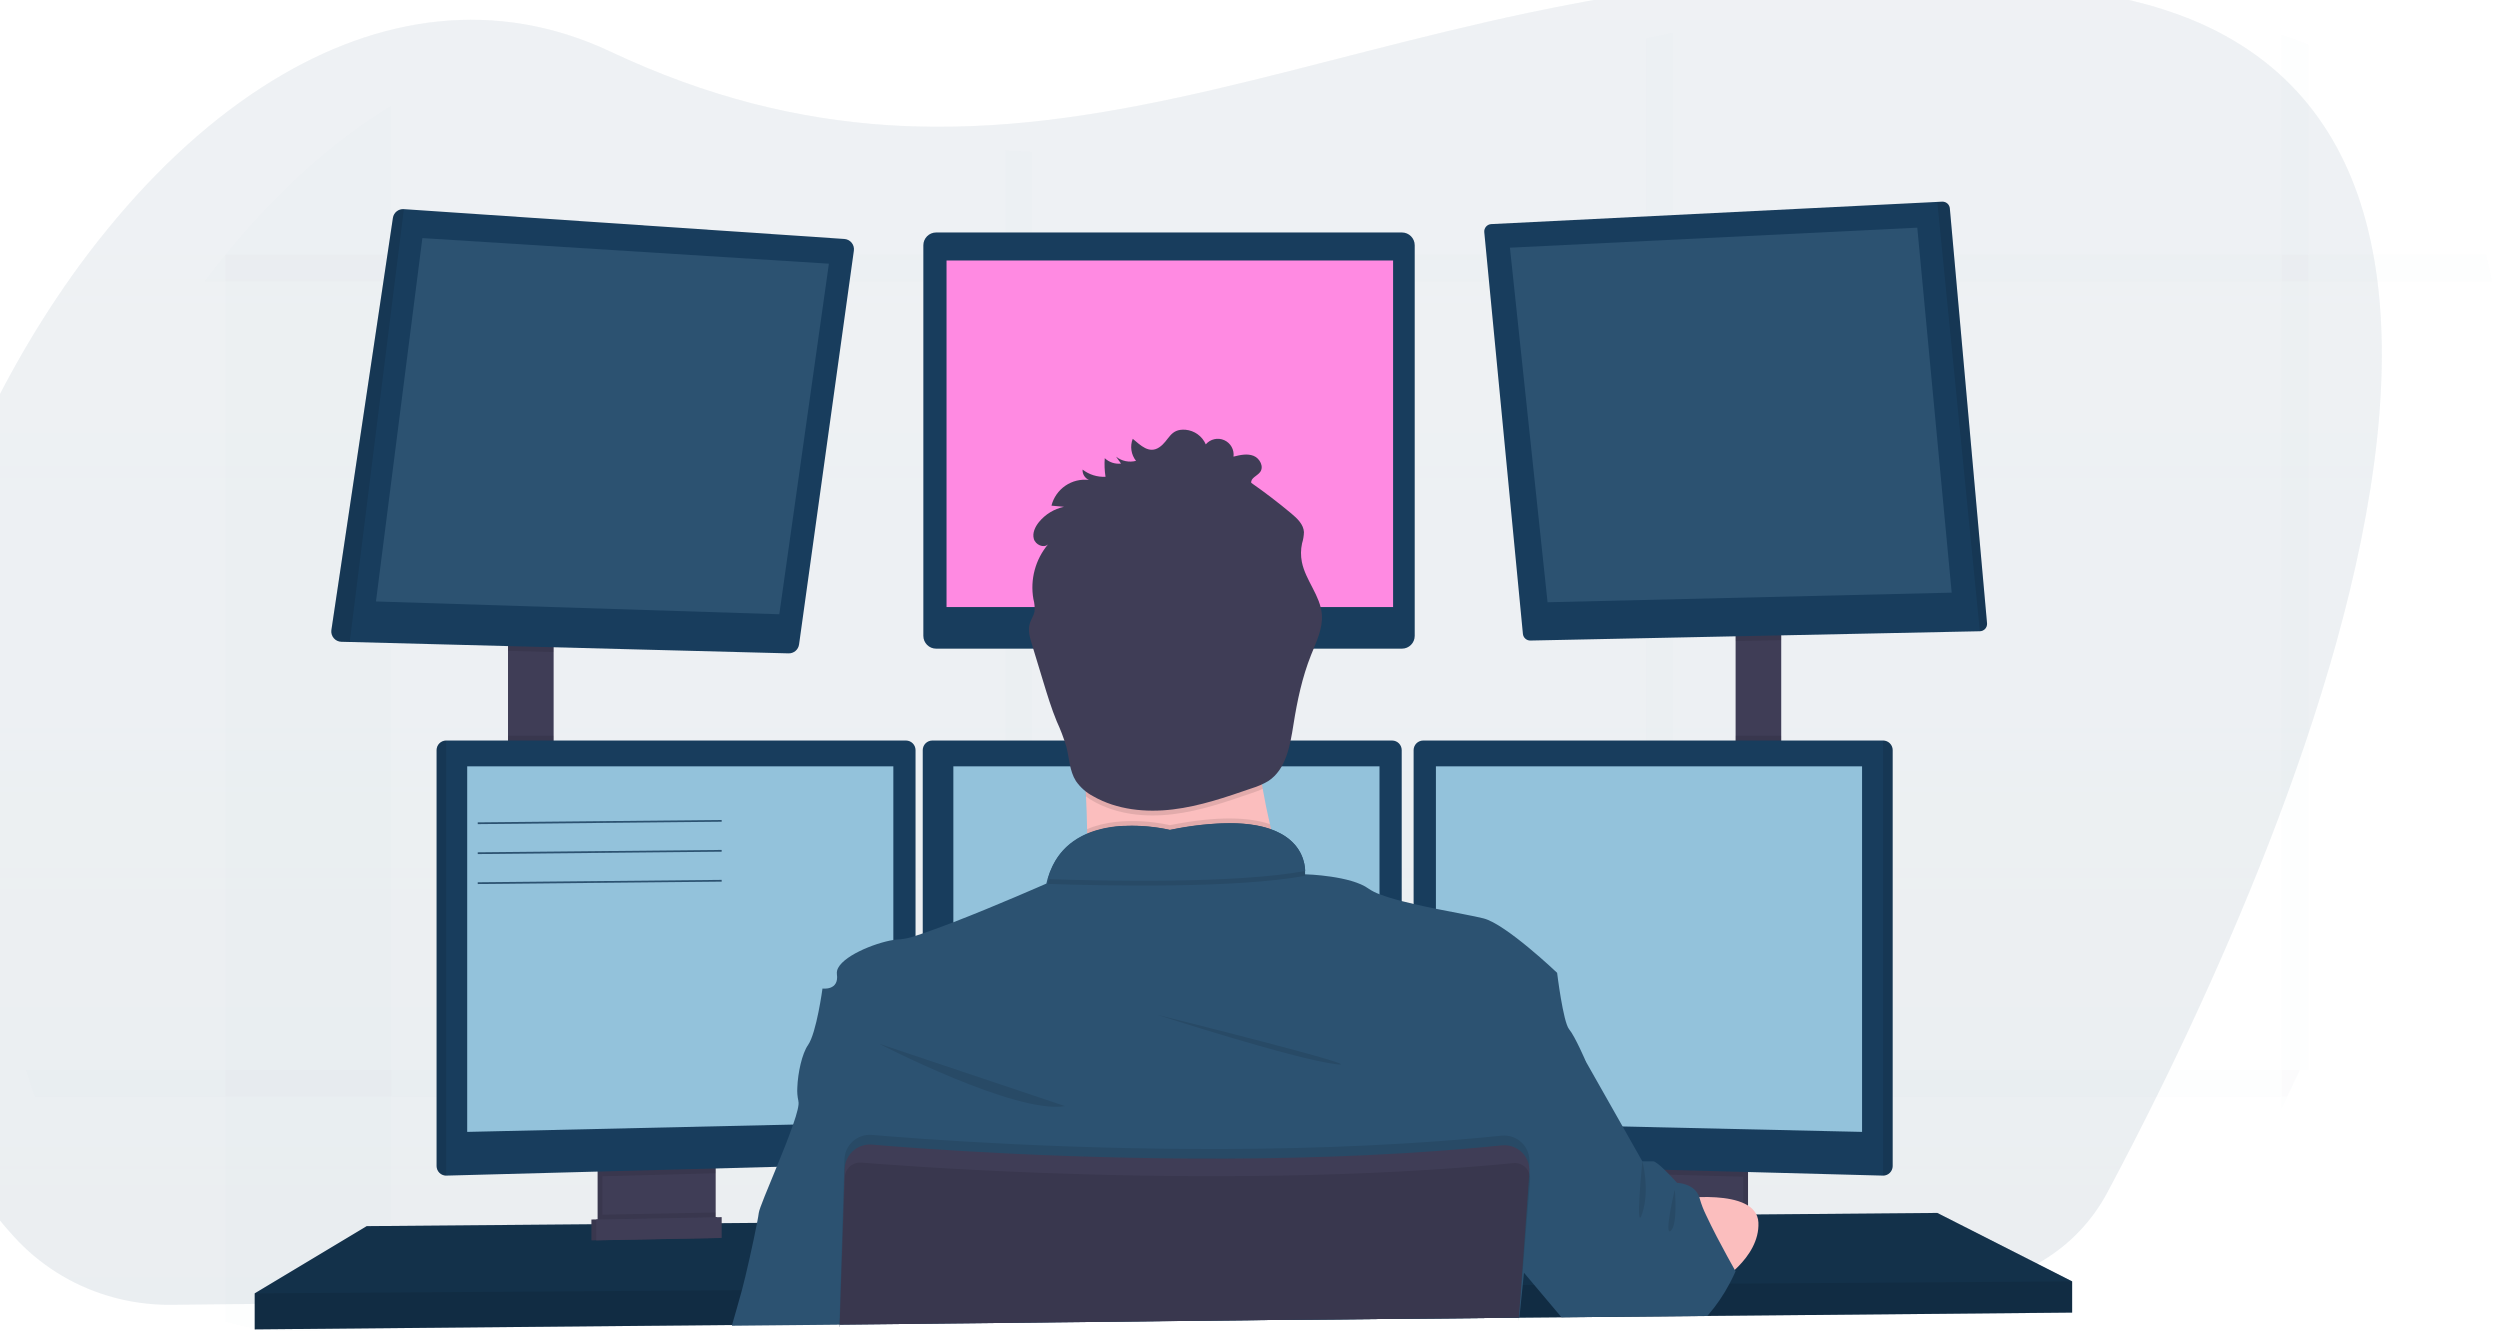 <svg width="2837" height="1510" viewBox="0 0 2837 1510" fill="none" xmlns="http://www.w3.org/2000/svg">
<g clip-path="url(#clip0)">
<g opacity="0.1">
<path d="M3047.28 -2583.06C3044.12 -2576.25 3040.96 -2569.53 3037.82 -2562.9C3032.92 -2552.6 3028.08 -2542.5 3023.3 -2532.6C3021.18 -2528.21 3019.05 -2523.91 3016.98 -2519.6C2993.55 -2471.73 2971.67 -2429.38 2953.09 -2394.56C2936.23 -2363.01 2911.2 -2336.57 2880.61 -2318.02C2850.03 -2299.47 2815.02 -2289.48 2779.25 -2289.11L2366.09 -2284.62H2361.73L2326.31 -2284.23L2296.01 -2283.91L2203.11 -2282.9H2199.35L2152.06 -2282.38H2150.61L1859.1 -2279.22L1598.89 -2276.5L1568.62 -2276.17L1380.63 -2274.12H1380.42L1258.5 -2272.82H1257.19L871.685 -2268.65L756.36 -2267.39C731.749 -2267.12 707.242 -2270.63 683.699 -2277.8C642.73 -2290.18 605.91 -2313.5 577.201 -2345.24C527.671 -2399.82 491.573 -2463.5 467.325 -2532.6C463.82 -2542.57 460.551 -2552.67 457.517 -2562.9C373.578 -2846.69 475.907 -3212.82 660.079 -3457.83C667.798 -3468.08 675.644 -3478.07 683.618 -3487.8L683.808 -3488.02C740.449 -3557.56 803.956 -3615.65 871.603 -3656.96C991.478 -3730.28 1124.29 -3750.94 1254.93 -3689.38C1365.46 -3637.29 1468.66 -3612.79 1568.7 -3606.14C1578.81 -3605.49 1588.92 -3605 1598.97 -3604.7C1828.45 -3597.48 2043.52 -3680.17 2296.07 -3733.55C2306.12 -3735.68 2316.2 -3737.78 2326.36 -3739.77C2506.53 -3775.62 2706.4 -3794.53 2944.07 -3754.78C2968.77 -3750.74 2993.13 -3744.92 3016.98 -3737.34C3027.46 -3733.96 3037.56 -3730.33 3047.28 -3726.44C3160.72 -3680.28 3222.59 -3595 3248.88 -3488.13C3251.37 -3478.21 3253.52 -3468.12 3255.34 -3457.86C3301.96 -3200.8 3165.43 -2836.17 3047.28 -2583.06Z" fill="#2C5271"/>
<path d="M3047.28 -2583.06C3044.12 -2576.25 3040.96 -2569.53 3037.82 -2562.9C3032.92 -2552.6 3028.08 -2542.5 3023.3 -2532.6C3021.18 -2528.21 3019.05 -2523.91 3016.98 -2519.6C2993.55 -2471.73 2971.67 -2429.38 2953.09 -2394.56C2936.23 -2363.01 2911.2 -2336.57 2880.61 -2318.02C2850.03 -2299.47 2815.02 -2289.48 2779.25 -2289.11L2366.09 -2284.62H2361.73L2326.31 -2284.23L2296.01 -2283.91L2203.11 -2282.9H2199.35L2152.06 -2282.38H2150.61L1859.1 -2279.22L1598.89 -2276.5L1568.62 -2276.17L1380.63 -2274.12H1380.42L1258.5 -2272.82H1257.19L871.685 -2268.65L756.36 -2267.39C731.749 -2267.12 707.242 -2270.63 683.699 -2277.8C642.73 -2290.18 605.91 -2313.5 577.201 -2345.24C527.671 -2399.82 491.573 -2463.5 467.325 -2532.6C463.82 -2542.57 460.551 -2552.67 457.517 -2562.9C373.578 -2846.69 475.907 -3212.82 660.079 -3457.83C667.798 -3468.08 675.644 -3478.07 683.618 -3487.8L683.808 -3488.02C740.449 -3557.56 803.956 -3615.65 871.603 -3656.96C991.478 -3730.28 1124.29 -3750.94 1254.93 -3689.38C1365.46 -3637.29 1468.66 -3612.79 1568.7 -3606.14C1578.81 -3605.49 1588.92 -3605 1598.97 -3604.7C1828.45 -3597.48 2043.52 -3680.17 2296.07 -3733.55C2306.12 -3735.68 2316.2 -3737.78 2326.36 -3739.77C2506.53 -3775.62 2706.4 -3794.53 2944.07 -3754.78C2968.77 -3750.74 2993.13 -3744.92 3016.98 -3737.34C3027.46 -3733.96 3037.56 -3730.33 3047.28 -3726.44C3160.72 -3680.28 3222.59 -3595 3248.88 -3488.13C3251.37 -3478.21 3253.52 -3468.12 3255.34 -3457.86C3301.96 -3200.8 3165.43 -2836.17 3047.28 -2583.06Z" fill="url(#paint0_linear)"/>
<path d="M2485.45 1165.05C2482.29 1171.86 2479.14 1178.59 2476 1185.22C2471.09 1195.52 2466.25 1205.62 2461.48 1215.52C2459.35 1219.9 2457.23 1224.21 2455.16 1228.51C2431.73 1276.39 2409.85 1318.73 2391.27 1353.55C2374.41 1385.11 2349.38 1411.54 2318.79 1430.1C2288.2 1448.65 2253.19 1458.63 2217.42 1459L1804.26 1463.5H1799.91L1764.49 1463.88L1734.19 1464.21L1641.29 1465.22H1637.53L1590.23 1465.73H1588.79L1297.28 1468.9L1037.07 1471.62L1006.8 1471.95L818.812 1473.99H818.594L696.676 1475.3H695.368L309.862 1479.47L194.537 1480.72C169.926 1481 145.419 1477.49 121.876 1470.31C80.906 1457.93 44.087 1434.62 15.378 1402.87C-34.152 1348.3 -70.251 1284.62 -94.498 1215.52C-98.003 1205.54 -101.273 1195.44 -104.306 1185.22C-188.245 901.429 -85.916 535.298 98.255 290.285C105.975 280.04 113.821 270.048 121.794 260.312L121.985 260.094C178.626 190.557 242.132 132.464 309.78 91.156C429.655 17.832 562.47 -2.822 693.107 58.731C803.637 110.83 906.838 135.325 1006.88 141.974C1016.99 142.628 1027.09 143.118 1037.15 143.418C1266.63 150.639 1481.69 67.941 1734.25 14.562C1744.3 12.437 1754.38 10.339 1764.54 8.35C1944.71 -27.508 2144.57 -46.419 2382.25 -6.664C2406.94 -2.629 2431.31 3.199 2455.16 10.775C2465.64 14.154 2475.74 17.787 2485.45 21.674C2598.9 67.832 2660.77 153.118 2687.06 259.985C2689.55 269.903 2691.7 279.994 2693.52 290.258C2740.13 547.315 2603.61 911.946 2485.45 1165.05Z" fill="#2C5271"/>
<path d="M2485.45 1165.05C2482.29 1171.86 2479.14 1178.59 2476 1185.22C2471.09 1195.52 2466.25 1205.62 2461.48 1215.52C2459.35 1219.9 2457.23 1224.21 2455.16 1228.51C2431.73 1276.39 2409.85 1318.73 2391.27 1353.55C2374.41 1385.11 2349.38 1411.54 2318.79 1430.1C2288.2 1448.65 2253.19 1458.63 2217.42 1459L1804.26 1463.5H1799.91L1764.49 1463.88L1734.19 1464.21L1641.29 1465.22H1637.53L1590.23 1465.73H1588.79L1297.28 1468.9L1037.07 1471.62L1006.8 1471.95L818.812 1473.99H818.594L696.676 1475.3H695.368L309.862 1479.47L194.537 1480.72C169.926 1481 145.419 1477.49 121.876 1470.31C80.906 1457.93 44.087 1434.62 15.378 1402.87C-34.152 1348.3 -70.251 1284.62 -94.498 1215.52C-98.003 1205.54 -101.273 1195.44 -104.306 1185.22C-188.245 901.429 -85.916 535.298 98.255 290.285C105.975 280.04 113.821 270.048 121.794 260.312L121.985 260.094C178.626 190.557 242.132 132.464 309.78 91.156C429.655 17.832 562.47 -2.822 693.107 58.731C803.637 110.83 906.838 135.325 1006.88 141.974C1016.99 142.628 1027.09 143.118 1037.15 143.418C1266.63 150.639 1481.69 67.941 1734.25 14.562C1744.3 12.437 1754.38 10.339 1764.54 8.35C1944.71 -27.508 2144.57 -46.419 2382.25 -6.664C2406.94 -2.629 2431.31 3.199 2455.16 10.775C2465.64 14.154 2475.74 17.787 2485.45 21.674C2598.9 67.832 2660.77 153.118 2687.06 259.985C2689.55 269.903 2691.7 279.994 2693.52 290.258C2740.13 547.315 2603.61 911.946 2485.45 1165.05Z" fill="url(#paint1_linear)"/>
</g>
<g opacity="0.1">
<path opacity="0.1" d="M443.81 120.136V1508.75L328.485 1510C303.874 1510.28 279.367 1506.77 255.824 1499.59V289.073H256.015C312.656 219.455 376.162 161.362 443.81 120.136Z" fill="#2C5271"/>
<path opacity="0.1" d="M2827.68 319.264H232.285C240.004 309.019 247.851 299.028 255.824 289.291V289.073H2821.23C2823.71 298.937 2825.87 309.001 2827.68 319.264Z" fill="#2C5271"/>
<path opacity="0.1" d="M2619.48 50.681V1214.17H2610.03C2605.12 1224.47 2600.28 1234.57 2595.51 1244.47C2593.38 1248.86 2591.26 1253.16 2589.19 1257.47V39.673C2599.67 43.051 2609.77 46.721 2619.48 50.681Z" fill="#2C5271"/>
<path opacity="0.1" d="M1898.57 37.248V1492.97L1868.28 1493.3V43.46C1878.33 41.335 1888.41 39.237 1898.57 37.248Z" fill="#2C5271"/>
<path opacity="0.1" d="M1171.18 172.316V1500.87L1140.91 1501.2V170.872C1151.02 171.526 1161.12 171.907 1171.18 172.316Z" fill="#2C5271"/>
<path opacity="0.1" d="M2610.03 1214.2C2605.12 1224.5 2600.28 1234.6 2595.51 1244.5H39.532C36.026 1234.52 32.757 1224.42 29.724 1214.2H2610.03Z" fill="#2C5271"/>
</g>
<path d="M628.253 724.333H576.489V881.444H628.253V724.333Z" fill="#3F3D56"/>
<path d="M2021.33 716.158H1969.57V882.371H2021.33V716.158Z" fill="#3F3D56"/>
<path d="M2351.45 1454.09V1489.51L1937.56 1493.32L1933.14 1493.41L1775.84 1494.85L1772.08 1494.9L1724.26 1495.31H1722.85L1431.39 1498.01L952.95 1502.45H952.542L830.896 1503.6L829.588 1503.62L289.062 1508.58V1467.71L416.157 1391.42L671.163 1389.29L676.612 1389.26L678.41 1389.24L683.859 1389.16L806.295 1388.15L811.771 1388.12L813.514 1388.09L818.963 1388.07L858.222 1387.74L859.257 1387.71L956.111 1386.89H956.901L1712.66 1380.52L1731.16 1380.38H1733.01L1747.12 1380.25L1849.7 1379.4L1855.14 1379.32L1860.18 1379.26H1862.8L1894.7 1379.02L1901.02 1378.94L1909.5 1378.88L1936.06 1378.64L1978.21 1378.28L1983.66 1378.23L1993.14 1378.17H1994.91L2198.45 1376.43L2351.45 1454.09Z" fill="#183D5D"/>
<path opacity="0.2" d="M2351.45 1454.09V1489.51L1937.56 1493.32L1933.14 1493.41L1775.84 1494.85L1772.08 1494.9L1724.26 1495.31H1722.85L1431.39 1498.01L952.95 1502.45H952.542L830.896 1503.6L829.588 1503.62L289.062 1508.58V1467.71L416.157 1391.42L671.163 1389.29L676.612 1389.26L678.41 1389.24L683.859 1389.16L806.295 1388.15L811.771 1388.12L813.514 1388.09L818.963 1388.07L858.222 1387.74L859.257 1387.71L956.111 1386.89H956.901L1712.66 1380.52L1731.16 1380.38H1733.01L1747.12 1380.25L1849.7 1379.4L1855.14 1379.32L1860.18 1379.26H1862.8L1894.7 1379.02L1901.02 1378.94L1909.5 1378.88L1936.06 1378.64L1978.21 1378.28L1983.66 1378.23L1993.14 1378.17H1994.91L2198.45 1376.43L2351.45 1454.09Z" fill="black"/>
<path d="M806.703 1317.87V1384.6C806.705 1387.77 805.809 1390.86 804.122 1393.53C802.434 1396.21 800.022 1398.34 797.168 1399.7C795.042 1400.73 792.718 1401.29 790.357 1401.34L695.274 1403.35C692.735 1403.41 690.216 1402.88 687.918 1401.8C685.013 1400.47 682.552 1398.33 680.828 1395.64C679.103 1392.95 678.188 1389.82 678.192 1386.62V1317.87H806.703Z" fill="#3F3D56"/>
<path opacity="0.1" d="M806.703 1317.87V1384.6C806.705 1387.77 805.809 1390.86 804.122 1393.53C802.434 1396.21 800.022 1398.34 797.168 1399.7C795.042 1400.73 792.718 1401.29 790.357 1401.34L695.274 1403.35C692.735 1403.41 690.216 1402.88 687.918 1401.8C685.013 1400.47 682.552 1398.33 680.828 1395.64C679.103 1392.95 678.188 1389.82 678.192 1386.62V1317.87H806.703Z" fill="black"/>
<path d="M812.152 1317.87V1384.6C812.153 1387.77 811.258 1390.86 809.57 1393.53C807.882 1396.21 805.471 1398.34 802.616 1399.7C800.491 1400.73 798.167 1401.29 795.805 1401.34L700.723 1403.35C698.184 1403.41 695.665 1402.88 693.367 1401.8C690.462 1400.47 688.001 1398.33 686.277 1395.64C684.552 1392.95 683.637 1389.82 683.641 1386.62V1317.87H812.152Z" fill="#3F3D56"/>
<path d="M1983.66 1317.87H1855.14V1403.71H1983.66V1317.87Z" fill="#3F3D56"/>
<path opacity="0.1" d="M1983.66 1317.87H1855.14V1403.71H1983.66V1317.87Z" fill="black"/>
<path d="M1978.21 1317.87H1849.7V1403.71H1978.21V1317.87Z" fill="#3F3D56"/>
<path opacity="0.1" d="M628.253 724.305V739.918L576.489 738.583V724.305H628.253Z" fill="black"/>
<path d="M968.969 284.469L906.77 731.335C906.376 734.189 904.944 736.798 902.747 738.663C900.551 740.528 897.745 741.518 894.865 741.444L396.839 728.528L387.386 728.283C385.74 728.244 384.12 727.859 382.633 727.152C381.146 726.445 379.825 725.432 378.756 724.18C377.686 722.928 376.893 721.464 376.427 719.885C375.961 718.305 375.833 716.646 376.052 715.013L445.879 247.221C446.329 244.323 447.849 241.699 450.139 239.868C452.429 238.037 455.323 237.131 458.248 237.33L958.071 271.172C959.684 271.265 961.26 271.692 962.699 272.425C964.139 273.158 965.41 274.182 966.434 275.431C967.458 276.681 968.212 278.129 968.648 279.684C969.085 281.24 969.194 282.869 968.969 284.469Z" fill="#183D5D"/>
<path d="M479.309 270.191L426.646 682.534L884.349 697.057L940.636 299.237L479.309 270.191Z" fill="#2C5271"/>
<path d="M1590.9 263.815H1062.34C1054.32 263.815 1047.81 270.317 1047.81 278.338V721.581C1047.81 729.602 1054.32 736.104 1062.34 736.104H1590.9C1598.92 736.104 1605.42 729.602 1605.42 721.581V278.338C1605.42 270.317 1598.92 263.815 1590.9 263.815Z" fill="#183D5D"/>
<path d="M1580.88 295.613H1074.13V688.883H1580.88V295.613Z" fill="#FF8AE2"/>
<path opacity="0.1" d="M2021.33 716.131V726.458L1969.57 727.521V716.131H2021.33Z" fill="black"/>
<path d="M2254.9 707.412C2254.97 708.541 2254.82 709.673 2254.44 710.74C2254.07 711.808 2253.48 712.788 2252.72 713.623C2251.95 714.458 2251.03 715.13 2250 715.598C2248.97 716.067 2247.86 716.322 2246.73 716.349L1736.71 726.894C1734.59 726.938 1732.54 726.178 1730.96 724.768C1729.37 723.358 1728.38 721.402 1728.19 719.292L1684.35 263.488C1684.24 262.357 1684.36 261.216 1684.71 260.134C1685.06 259.052 1685.62 258.051 1686.36 257.193C1687.1 256.334 1688.02 255.635 1689.04 255.139C1690.06 254.643 1691.17 254.359 1692.3 254.305L2198.45 229.128L2203.9 228.856C2206.06 228.742 2208.19 229.474 2209.83 230.897C2211.46 232.32 2212.48 234.324 2212.67 236.485L2254.9 707.412Z" fill="#183D5D"/>
<path d="M1713.47 281.09L2175.73 258.365L2214.77 672.534L1756.17 683.433L1713.47 281.09Z" fill="#2C5271"/>
<path opacity="0.1" d="M2254.9 707.412C2254.97 708.541 2254.82 709.673 2254.44 710.74C2254.07 711.808 2253.48 712.788 2252.72 713.623C2251.95 714.458 2251.03 715.13 2250 715.598C2248.97 716.067 2247.86 716.322 2246.73 716.349L2198.45 229.128L2203.9 228.856C2206.06 228.742 2208.19 229.474 2209.83 230.897C2211.46 232.32 2212.48 234.324 2212.67 236.485L2254.9 707.412Z" fill="black"/>
<path opacity="0.1" d="M458.33 237.302L396.839 728.529L387.386 728.283C385.74 728.244 384.12 727.859 382.633 727.152C381.146 726.445 379.825 725.432 378.756 724.18C377.686 722.928 376.893 721.464 376.427 719.885C375.961 718.306 375.833 716.646 376.052 715.014L445.879 247.221C446.324 244.303 447.853 241.661 450.162 239.822C452.47 237.983 455.387 237.083 458.33 237.302Z" fill="black"/>
<path opacity="0.1" d="M628.253 834.905H576.489V881.444H628.253V834.905Z" fill="black"/>
<path opacity="0.1" d="M812.152 1317.85V1331.39L683.641 1334.82V1317.85H812.152Z" fill="black"/>
<path d="M1038.96 851.117V1309.43C1038.93 1312.23 1037.82 1314.9 1035.87 1316.91C1033.91 1318.91 1031.27 1320.09 1028.47 1320.19L506.335 1334.09H506.199C503.355 1334.05 500.639 1332.91 498.628 1330.9C496.617 1328.88 495.472 1326.17 495.437 1323.32V851.117C495.472 848.273 496.617 845.556 498.628 843.546C500.639 841.535 503.355 840.389 506.199 840.354H1028.2C1031.04 840.389 1033.76 841.535 1035.77 843.546C1037.78 845.556 1038.92 848.273 1038.96 851.117Z" fill="#183D5D"/>
<path opacity="0.1" d="M506.335 840.354V1334.09H506.199C503.355 1334.05 500.639 1332.91 498.628 1330.9C496.617 1328.88 495.472 1326.17 495.437 1323.32V851.117C495.472 848.273 496.617 845.556 498.628 843.546C500.639 841.535 503.355 840.389 506.199 840.354H506.335Z" fill="black"/>
<path d="M530.174 869.618H1013.76V1273.57L530.174 1284.47V869.618Z" fill="#93C2DB"/>
<path opacity="0.1" d="M2021.33 834.905H1969.57V882.37H2021.33V834.905Z" fill="black"/>
<path opacity="0.1" d="M1978.21 1317.85V1335.31L1849.7 1331.88V1317.85H1978.21Z" fill="black"/>
<path d="M2147.8 851.117V1323.32C2147.77 1326.19 2146.6 1328.93 2144.56 1330.94C2142.52 1332.96 2139.77 1334.09 2136.9 1334.09L1614.66 1320.19C1611.86 1320.09 1609.22 1318.91 1607.26 1316.91C1605.31 1314.9 1604.2 1312.23 1604.17 1309.43V851.117C1604.21 848.273 1605.35 845.556 1607.36 843.546C1609.37 841.535 1612.09 840.389 1614.93 840.354H2136.93C2139.79 840.361 2142.54 841.494 2144.57 843.508C2146.61 845.522 2147.77 848.255 2147.8 851.117Z" fill="#183D5D"/>
<path opacity="0.1" d="M2147.8 851.117V1323.32C2147.77 1326.19 2146.6 1328.93 2144.56 1330.94C2142.52 1332.96 2139.77 1334.09 2136.9 1334.09V840.354C2139.77 840.354 2142.52 841.483 2144.56 843.498C2146.6 845.513 2147.77 848.25 2147.8 851.117Z" fill="black"/>
<path d="M2113.07 869.618H1629.48V1273.57L2113.07 1284.47V869.618Z" fill="#93C2DB"/>
<path d="M1590.66 851.117V1309.43C1590.62 1312.23 1589.52 1314.9 1587.56 1316.91C1585.61 1318.91 1582.96 1320.09 1580.17 1320.19L1058.03 1334.09C1055.16 1334.09 1052.41 1332.96 1050.37 1330.94C1048.33 1328.93 1047.17 1326.19 1047.13 1323.32V851.117C1047.17 848.273 1048.31 845.556 1050.32 843.546C1052.34 841.535 1055.05 840.389 1057.9 840.354H1579.9C1582.74 840.389 1585.46 841.535 1587.47 843.546C1589.48 845.556 1590.62 848.273 1590.66 851.117Z" fill="#183D5D"/>
<path d="M1081.87 869.618H1565.46V1273.57L1081.87 1284.47V869.618Z" fill="#93C2DB"/>
<path opacity="0.1" d="M2351.45 1454.09V1489.51L1937.56 1493.32L1933.14 1493.41L1775.84 1494.85L1772.08 1494.9L1724.26 1495.31H1722.85L1431.39 1498.01L952.95 1502.45H952.542L830.896 1503.6L829.588 1503.62L289.062 1508.58V1467.71L840.786 1464.09H842.093L953.768 1463.32H954.285L1725.52 1458.23H1726.31L1726.77 1458.2H1728.05L1741.1 1458.12H1745.08L1948.02 1456.76L1960.01 1456.7L1962.68 1456.68L2351.45 1454.09Z" fill="black"/>
<path d="M1327.51 881.444C1404.74 881.444 1467.35 818.825 1467.35 741.581C1467.35 664.336 1404.74 601.717 1327.51 601.717C1250.27 601.717 1187.66 664.336 1187.66 741.581C1187.66 818.825 1250.27 881.444 1327.51 881.444Z" fill="#FBBEBE"/>
<path d="M1467.38 1027.68C1467.38 1027.68 1196.3 1060.38 1222.18 1027.68C1231.55 1015.86 1234.14 980.817 1233.62 940.899C1233.46 928.774 1233.02 916.212 1232.39 903.706C1229.4 843.76 1222.18 785.177 1222.18 785.177C1222.18 785.177 1459.2 673.46 1431.96 762.016C1421.06 797.793 1424.63 848.038 1432.91 895.204C1435.34 908.964 1438.14 922.452 1441.09 935.259C1448.27 966.496 1457.04 997.344 1467.38 1027.68Z" fill="#FBBEBE"/>
<path opacity="0.1" d="M1467.38 1027.68C1467.38 1027.68 1196.3 1060.38 1222.18 1027.68C1231.55 1015.86 1234.14 980.817 1233.62 940.899C1274.95 923.243 1327.53 936.403 1327.53 936.403C1382.89 925.368 1418.39 927.521 1441.09 935.259C1448.27 966.496 1457.04 997.345 1467.38 1027.68Z" fill="black"/>
<path d="M952.841 1505.53V1503.24L1431.31 1498.04L1722.82 1495.31H1723.64L1723.34 1499.35L1723.74 1495.31H1724.26V1494.85L1728 1458.2L1729.41 1444.33L1729.85 1440L1730.23 1436.38L1747.07 1380.22L1763.9 1324.14L1778.07 1276.92L1799.7 1204.77C1799.7 1204.77 1787.44 1176.16 1780.63 1167.98C1773.82 1159.81 1767.01 1103.95 1767.01 1103.95C1767.01 1103.95 1708.87 1048.56 1683.45 1042.18C1672.8 1039.46 1651.77 1035.83 1629.43 1031.28C1621.06 1029.59 1612.48 1027.79 1604.22 1025.83C1599.57 1024.77 1594.99 1023.65 1590.6 1022.53C1582.07 1020.4 1573.65 1017.8 1565.4 1014.74C1561.08 1013.17 1556.96 1011.07 1553.14 1008.5C1533.12 993.815 1482.93 992.153 1481 992.153C1480.99 992.089 1480.99 992.026 1481 991.962V991.717C1481.07 990.573 1481.07 989.427 1481 988.284C1481 987.194 1481 985.913 1480.75 984.469C1480.75 984.033 1480.75 983.57 1480.56 983.107C1480.43 982.126 1480.26 981.09 1480.02 980C1479.94 979.513 1479.83 979.031 1479.69 978.556C1478.9 975.273 1477.76 972.084 1476.29 969.046C1476.09 968.611 1475.85 968.147 1475.63 967.711C1474.3 965.194 1472.75 962.797 1471 960.545C1470.65 960.082 1470.26 959.591 1469.86 959.128C1467.62 956.496 1465.14 954.087 1462.45 951.935C1461.71 951.363 1460.95 950.763 1460.16 950.218C1459.72 949.861 1459.25 949.533 1458.77 949.237L1456.34 947.657L1454.08 946.349C1452.09 945.259 1449.99 944.196 1447.71 943.188C1447 942.861 1446.23 942.561 1445.47 942.262C1444.71 941.962 1443.51 941.499 1442.5 941.117H1442.34L1440.3 940.3C1438.74 939.782 1437.16 939.319 1435.5 938.856L1432.97 938.202L1430.24 937.575L1427.52 937.003C1424.79 936.458 1421.88 935.968 1418.83 935.586L1415.72 935.205L1412.53 934.878L1409.24 934.605L1404.55 934.333L1399.1 934.142C1375.07 934.14 1351.11 936.688 1327.61 941.744C1311.29 938.112 1294.58 936.573 1277.87 937.166H1275.5L1272.77 937.33H1271.03L1267.51 937.657C1266.34 937.657 1265.14 937.902 1263.97 938.066C1262.8 938.229 1261.57 938.365 1260.4 938.556L1258.6 938.856C1256.83 939.155 1255.03 939.483 1253.15 939.864C1252.56 939.973 1251.96 940.109 1251.36 940.273C1248.99 940.79 1246.62 941.417 1244.27 942.125C1243.1 942.452 1241.93 942.834 1240.76 943.243C1240.16 943.406 1239.59 943.624 1239.02 943.842L1237.27 944.469L1235.55 945.15L1233.51 945.968C1232.48 946.404 1231.47 946.867 1230.46 947.357C1229.89 947.602 1229.32 947.875 1228.77 948.175C1228.23 948.474 1227.65 948.72 1227.14 949.019C1220.98 952.203 1215.28 956.219 1210.22 960.954L1208.83 962.289L1207.47 963.679C1207 964.142 1206.57 964.632 1206.13 965.123C1204.36 967.064 1202.7 969.111 1201.17 971.254C1200.74 971.826 1200.33 972.398 1199.92 972.997C1198.19 975.548 1196.63 978.205 1195.23 980.954C1194.88 981.608 1194.55 982.289 1194.23 982.943C1192 987.546 1190.18 992.332 1188.78 997.248C1188.27 999.065 1187.8 1000.88 1187.39 1002.7C1187.39 1002.7 1129.71 1028.15 1081.87 1046.57C1069.15 1051.47 1057.16 1055.91 1047.13 1059.26C1044.22 1060.25 1041.49 1061.14 1038.96 1061.99C1033.46 1063.98 1027.75 1065.29 1021.93 1065.91C1019.19 1065.96 1016.46 1066.21 1013.76 1066.68C991.773 1070.25 954.094 1085.75 949.981 1101.31C949.647 1102.55 949.554 1103.85 949.708 1105.12C949.708 1105.12 949.708 1105.31 949.708 1105.42C952.433 1124.5 933.362 1121.77 933.362 1121.77C933.362 1121.77 926.551 1172.18 917.015 1185.8C910.122 1195.61 905.409 1217.49 904.81 1234.01C904.467 1239.15 904.871 1244.32 906.008 1249.35C906.008 1249.48 906.008 1249.62 906.008 1249.73C907.098 1253.38 904.483 1263.35 900.042 1276.13C895.22 1290.16 888.191 1307.6 881.434 1324.06C871.245 1348.91 861.655 1371.47 861.055 1376.43C860.81 1378.64 860.102 1382.59 859.121 1387.68C855.143 1408.45 846.316 1447.98 841.957 1463.98C838.715 1475.91 834.002 1492.26 830.76 1503.49C830.76 1503.81 830.569 1504.14 830.487 1504.44L952.623 1503.24V1505.53H953.005H952.841Z" fill="#2C5271"/>
<path opacity="0.1" d="M997.413 1184.36C997.413 1184.36 1152.71 1264.74 1208.56 1255.2L997.413 1184.36Z" fill="black"/>
<path opacity="0.1" d="M1313.45 1151.66C1313.45 1151.66 1464.65 1200.71 1515.05 1207.52C1565.46 1214.33 1313.45 1151.66 1313.45 1151.66Z" fill="black"/>
<path opacity="0.1" d="M1481.16 993.842C1402.15 1008.39 1253.4 1005.26 1189.1 1003.05C1212.67 918.583 1327.59 947.303 1327.59 947.303C1469.83 918.91 1480.73 977.82 1481.16 993.842Z" fill="black"/>
<path d="M1481.16 988.392C1402.15 1002.94 1253.4 999.809 1189.1 997.602C1212.67 913.134 1327.59 941.853 1327.59 941.853C1469.83 913.461 1480.73 972.371 1481.16 988.392Z" fill="#2C5271"/>
<path d="M1900.56 1360.79C1900.56 1360.79 1993.63 1346.48 1995.45 1387.36C1997.28 1428.23 1947.99 1456.78 1947.99 1456.78L1900.56 1360.79Z" fill="#FBBEBE"/>
<path opacity="0.1" d="M1432.91 895.204C1428.91 896.994 1424.82 898.576 1420.65 899.945C1391.28 910.082 1361.67 920.3 1330.75 924.005C1299.82 927.711 1267.38 924.441 1240.4 909.019C1237.57 907.419 1234.84 905.645 1232.23 903.706C1229.23 843.76 1222.01 785.177 1222.01 785.177C1222.01 785.177 1459.04 673.46 1431.8 762.016C1420.95 797.793 1424.63 848.038 1432.91 895.204Z" fill="black"/>
<path d="M1289.14 522.97C1285.26 523.997 1281.18 524.101 1277.25 523.273C1273.31 522.445 1269.62 520.708 1266.48 518.202L1272.14 526.076C1268.8 526.462 1265.42 526.113 1262.23 525.054C1259.04 523.995 1256.12 522.251 1253.67 519.945C1253.16 526.995 1253.45 534.08 1254.54 541.063C1245.17 541.515 1235.94 538.618 1228.5 532.888C1228.35 535.346 1228.96 537.79 1230.25 539.89C1231.54 541.99 1233.44 543.645 1235.69 544.632C1226.27 543.507 1216.77 545.847 1208.94 551.217C1201.12 556.587 1195.52 564.619 1193.19 573.815L1207.41 575.123C1196.23 577.51 1186.2 583.631 1178.97 592.48C1174.61 597.929 1171.29 604.905 1173.19 611.553C1175.1 618.202 1184.31 622.452 1189.32 617.711C1182.19 626.223 1177.01 636.193 1174.14 646.92C1171.27 657.647 1170.78 668.873 1172.7 679.809C1174 684.469 1174.42 689.328 1173.96 694.142C1173.06 698.638 1170.22 702.534 1168.81 706.921C1166.08 714.877 1168.67 723.515 1171.09 731.444L1183.87 773.46C1188.5 788.637 1193.11 803.842 1199.16 818.529C1203.44 827.814 1207.08 837.382 1210.05 847.166C1213.49 860.354 1213.62 874.796 1220.95 886.321C1225.97 893.575 1232.69 899.495 1240.51 903.569C1267.46 918.992 1300.01 922.261 1330.86 918.556C1361.7 914.85 1391.28 904.632 1420.63 894.496C1427.14 892.532 1433.4 889.787 1439.26 886.321C1459.56 873.024 1464.08 845.831 1467.87 821.88C1472.09 795.177 1477.73 768.529 1487.73 743.406C1493.67 728.447 1501.35 713.27 1500.04 697.248C1498.38 675.967 1481.54 658.719 1477.37 637.793C1475.98 630.798 1476.04 623.59 1477.57 616.621C1478.86 612.469 1479.58 608.161 1479.72 603.815C1479.25 595.041 1472.06 588.283 1465.31 582.643C1450.65 570.4 1435.52 558.828 1419.92 547.929C1419.13 542.479 1426.54 540.136 1429.89 535.831C1434.63 529.755 1429.72 520.109 1422.53 517.275C1415.34 514.441 1407.28 516.294 1399.78 518.174C1400.27 514.339 1399.51 510.448 1397.61 507.081C1395.71 503.714 1392.77 501.05 1389.24 499.486C1385.7 497.922 1381.76 497.54 1377.99 498.399C1374.22 499.257 1370.83 501.31 1368.32 504.251C1366.33 499.688 1363.15 495.743 1359.11 492.829C1355.08 489.914 1350.33 488.138 1345.38 487.684C1327.31 486.267 1326.96 500.082 1315.41 507.684C1303.86 515.286 1294.32 505.259 1285.44 497.956C1283.81 502.084 1283.29 506.569 1283.94 510.96C1284.59 515.35 1286.39 519.493 1289.14 522.97Z" fill="#3F3D56"/>
<path d="M1969.57 1442.53C1969.57 1442.53 1967.14 1448.31 1962.68 1456.68C1955.92 1469.55 1947.69 1481.59 1938.16 1492.56L1937.42 1493.35H1933.01L1775.7 1494.8H1771.94L1771.48 1494.25L1740.96 1458.04L1729.47 1444.39L1729 1443.81L1728.02 1442.67L1727.48 1442.02L1726.77 1441.17L1704.4 1414.63L1712.57 1380.57L1726.5 1323.19L1726.85 1321.8L1729.58 1310.9L1731.51 1302.72L1737.99 1276.08L1760.22 1184.39L1799.73 1204.82L1841.39 1278.39L1863.75 1317.9H1876.01C1878.33 1317.9 1883.64 1322.37 1888.98 1327.52C1890.89 1329.35 1892.8 1331.28 1894.43 1332.97C1899.28 1337.98 1903.12 1342.29 1903.12 1342.29C1903.12 1342.29 1922.98 1342.72 1928.32 1358.36C1928.6 1359.12 1928.83 1359.9 1929 1360.68C1930.78 1366.83 1933.08 1372.81 1935.9 1378.56C1939.41 1386.21 1943.82 1394.9 1948.29 1403.6C1956.6 1419.54 1965.05 1434.71 1968.15 1440.22L1968.53 1440.9L1969.57 1442.53Z" fill="#2C5271"/>
<path opacity="0.1" d="M1735.54 1319.51L1735.27 1323.41V1323.68L1734.81 1329.95L1731.18 1380.38L1726.8 1441.14L1725.54 1458.26L1722.82 1494.88V1495.34L1431.3 1498.07L952.922 1503.24V1505.53H952.541V1503.24V1502.48L953.767 1463.35L956.11 1386.89L958.126 1322.07L958.317 1315.61C958.436 1311.72 959.348 1307.88 960.998 1304.35C962.648 1300.82 965.001 1297.66 967.912 1295.06C970.824 1292.47 974.234 1290.5 977.934 1289.27C981.633 1288.03 985.545 1287.57 989.43 1287.9C1002.29 1288.99 1018.99 1290.33 1038.96 1291.74L1047.13 1292.34C1162.46 1300.35 1375.59 1310.71 1590.66 1297.79C1595.18 1297.55 1599.73 1297.28 1604.28 1296.95C1637.63 1294.85 1670.95 1292.15 1703.94 1288.77C1708.11 1288.34 1712.32 1288.82 1716.29 1290.19C1720.25 1291.56 1723.87 1293.78 1726.88 1296.7C1729.89 1299.61 1732.23 1303.15 1733.73 1307.07C1735.22 1310.99 1735.84 1315.19 1735.54 1319.37V1319.51Z" fill="black"/>
<path d="M952.841 1505.53V1503.24L1431.31 1498.04L1722.82 1495.31H1723.64V1494.85L1726.36 1458.23L1727.53 1441.88L1732 1380.27L1735.51 1331.5V1330.3C1735.68 1328.05 1735.58 1325.79 1735.22 1323.57C1735.23 1323.48 1735.23 1323.39 1735.22 1323.3C1734.47 1318.7 1732.59 1314.36 1729.77 1310.65C1726.77 1306.81 1722.84 1303.79 1718.35 1301.88C1713.86 1299.97 1708.95 1299.24 1704.1 1299.75C1671.11 1303.13 1637.79 1305.83 1604.44 1307.93C1599.89 1308.26 1595.34 1308.53 1590.82 1308.77C1375.75 1321.55 1162.62 1311.2 1047.3 1303.32L1039.12 1302.72C1019.15 1301.31 1002.45 1300 989.594 1298.88C982.52 1298.29 975.475 1300.33 969.82 1304.62C964.165 1308.92 960.3 1315.15 958.971 1322.13C958.696 1323.6 958.532 1325.09 958.481 1326.59L956.628 1386.98L954.095 1463.46L952.896 1502.59V1503.35V1505.64L952.841 1505.53Z" fill="#3F3D56"/>
<path opacity="0.1" d="M1736.36 1338.61L1733.01 1380.38L1728.02 1442.64L1726.77 1458.23L1724.04 1493.13L1723.88 1494.88V1495.34L1723.47 1499.37L1723.77 1495.34H1722.98L1431.47 1498.07L952.923 1503.24V1502.48L954.258 1463.35L956.982 1386.89L958.726 1336.08C958.812 1333.19 959.619 1330.36 961.076 1327.86C962.532 1325.36 964.59 1323.27 967.063 1321.77C970.148 1319.88 973.755 1319.02 977.361 1319.32C983.082 1319.78 990.111 1320.33 998.312 1320.93C1011.63 1321.91 1028.06 1323.05 1047.19 1324.25C1082.61 1326.48 1127.04 1328.88 1177.96 1330.84C1319.63 1336.29 1510.89 1338.12 1692.55 1322.21C1700.72 1321.5 1709.17 1320.71 1717.42 1319.92C1720.69 1319.59 1723.98 1320.22 1726.91 1321.72C1727.73 1322.13 1728.52 1322.62 1729.25 1323.19C1731.62 1324.91 1733.5 1327.22 1734.7 1329.89C1734.98 1330.42 1735.2 1330.98 1735.38 1331.55C1736.2 1333.81 1736.53 1336.22 1736.36 1338.61Z" fill="black"/>
<path opacity="0.1" d="M812.152 1375.91V1384.6C812.153 1387.77 811.258 1390.86 809.57 1393.53C807.882 1396.21 805.471 1398.34 802.616 1399.7L693.367 1401.8C690.462 1400.47 688.001 1398.33 686.277 1395.64C684.552 1392.95 683.637 1389.82 683.641 1386.62V1378.45L812.152 1375.91Z" fill="black"/>
<path d="M813.514 1404.82L671.163 1407.55V1383.92L813.514 1381.2V1404.82Z" fill="#3F3D56"/>
<path opacity="0.1" d="M813.514 1404.82L671.163 1407.55V1383.92L813.514 1381.2V1404.82Z" fill="black"/>
<path d="M818.963 1404.82L676.611 1407.55V1383.92L818.963 1381.2V1404.82Z" fill="#3F3D56"/>
<g opacity="0.1">
<path opacity="0.1" d="M1290.26 514.033C1287.6 510.574 1285.83 506.512 1285.11 502.207C1284.46 506.416 1284.85 510.721 1286.26 514.741C1287.61 514.617 1288.95 514.38 1290.26 514.033Z" fill="black"/>
<path opacity="0.1" d="M1255.66 532.126C1255.15 528.785 1254.81 525.42 1254.65 522.044C1254.65 525.395 1254.65 528.774 1254.65 532.153L1255.66 532.126Z" fill="black"/>
<path opacity="0.1" d="M1477.7 623.052C1477.85 620.624 1478.18 618.211 1478.68 615.831C1479.97 611.687 1480.7 607.389 1480.86 603.052C1480.8 602.078 1480.66 601.112 1480.43 600.164C1479.96 602.67 1479.23 605.177 1478.68 607.657C1477.59 612.711 1477.26 617.9 1477.7 623.052Z" fill="black"/>
<path opacity="0.1" d="M1421.03 538.856L1424 541.008C1426.51 539.197 1428.85 537.173 1431 534.959C1432.03 533.541 1432.67 531.879 1432.85 530.138C1433.03 528.398 1432.75 526.64 1432.04 525.041C1431.77 525.663 1431.42 526.249 1431 526.785C1427.65 531.09 1420.24 533.46 1421.03 538.856Z" fill="black"/>
<path opacity="0.1" d="M1197.17 565.068C1196.17 567.056 1195.38 569.137 1194.8 571.281C1199.06 568.902 1203.65 567.166 1208.42 566.131L1197.17 565.068Z" fill="black"/>
<path opacity="0.1" d="M1234.74 535.422C1232.95 534.436 1231.24 533.316 1229.62 532.071C1229.55 533.149 1229.63 534.231 1229.86 535.286C1231.49 535.209 1233.12 535.254 1234.74 535.422Z" fill="black"/>
<path opacity="0.1" d="M1501.1 695.967C1499.99 709.183 1493.83 721.907 1488.84 734.441C1478.85 759.564 1473.21 786.213 1468.98 812.943C1465.2 836.894 1460.81 864.087 1440.38 877.357C1434.54 880.845 1428.29 883.591 1421.77 885.531C1392.4 895.695 1362.79 905.886 1331.86 909.591C1300.94 913.297 1268.49 910.054 1241.52 894.632C1233.7 890.551 1226.99 884.632 1221.96 877.384C1214.69 865.858 1214.55 851.417 1211.06 838.229C1208.09 828.436 1204.45 818.859 1200.16 809.564C1194.14 794.905 1189.51 779.591 1184.91 764.523C1180.64 750.518 1176.38 736.503 1172.13 722.48C1170.73 718.261 1169.69 713.931 1169.02 709.537C1167.96 716.512 1170.03 723.815 1172.13 730.654C1176.38 744.696 1180.64 758.71 1184.91 772.698C1189.51 787.875 1194.14 803.079 1200.16 817.738C1204.45 827.033 1208.09 836.611 1211.06 846.403C1214.49 859.591 1214.63 874.033 1221.96 885.559C1226.99 892.807 1233.7 898.725 1241.52 902.806C1268.49 918.229 1301.02 921.471 1331.86 917.766C1362.7 914.06 1392.29 903.869 1421.77 893.706C1428.29 891.766 1434.54 889.02 1440.38 885.531C1460.67 872.262 1465.2 845.068 1468.98 821.117C1473.21 794.387 1478.85 767.738 1488.84 742.616C1494.78 727.684 1502.47 712.507 1501.16 696.458C1501.16 696.294 1501.1 696.131 1501.1 695.967Z" fill="black"/>
<path opacity="0.1" d="M1175.02 685.423C1175.02 685.423 1175.02 685.232 1175.02 685.123C1175.51 680.318 1175.08 675.464 1173.76 670.818C1173.22 667.828 1172.87 664.806 1172.7 661.771C1172.39 667.533 1172.74 673.312 1173.76 678.992C1174.2 681.118 1174.69 683.27 1175.02 685.423Z" fill="black"/>
<path opacity="0.1" d="M1183.33 618.774C1185.42 615.254 1187.8 611.909 1190.44 608.774C1185.45 613.543 1176.24 609.292 1174.31 602.671C1173.6 605.349 1173.6 608.167 1174.31 610.845C1174.98 612.844 1176.17 614.631 1177.75 616.023C1179.33 617.416 1181.26 618.365 1183.33 618.774Z" fill="black"/>
</g>
<path opacity="0.1" d="M1863.78 1317.87C1863.78 1317.87 1872.42 1349.21 1863.78 1376.46C1855.14 1403.71 1863.78 1317.87 1863.78 1317.87Z" fill="black"/>
<path opacity="0.1" d="M1900.56 1349.84C1900.56 1349.84 1904.18 1389.62 1896.01 1396.68C1887.84 1403.73 1900.56 1349.84 1900.56 1349.84Z" fill="black"/>
<path d="M542.134 934.223L818.963 931.498" stroke="#2C5271" stroke-width="2" stroke-miterlimit="10"/>
<path d="M542.134 968.202L818.963 965.504" stroke="#2C5271" stroke-width="2" stroke-miterlimit="10"/>
<path d="M542.134 1002.21L818.963 999.482" stroke="#2C5271" stroke-width="2" stroke-miterlimit="10"/>
</g>
<defs>
<linearGradient id="paint0_linear" x1="1565.35" y1="-3777" x2="1565.35" y2="1480.74" gradientUnits="userSpaceOnUse">
<stop stop-color="#2C5271"/>
<stop offset="1" stop-color="white" stop-opacity="0"/>
</linearGradient>
<linearGradient id="paint1_linear" x1="1565.35" y1="-3777" x2="1565.35" y2="1480.74" gradientUnits="userSpaceOnUse">
<stop stop-color="#2C5271"/>
<stop offset="1" stop-color="white" stop-opacity="0"/>
</linearGradient>
<clipPath id="clip0">
<rect width="2837" height="1510" fill="white"/>
</clipPath>
</defs>
</svg>
